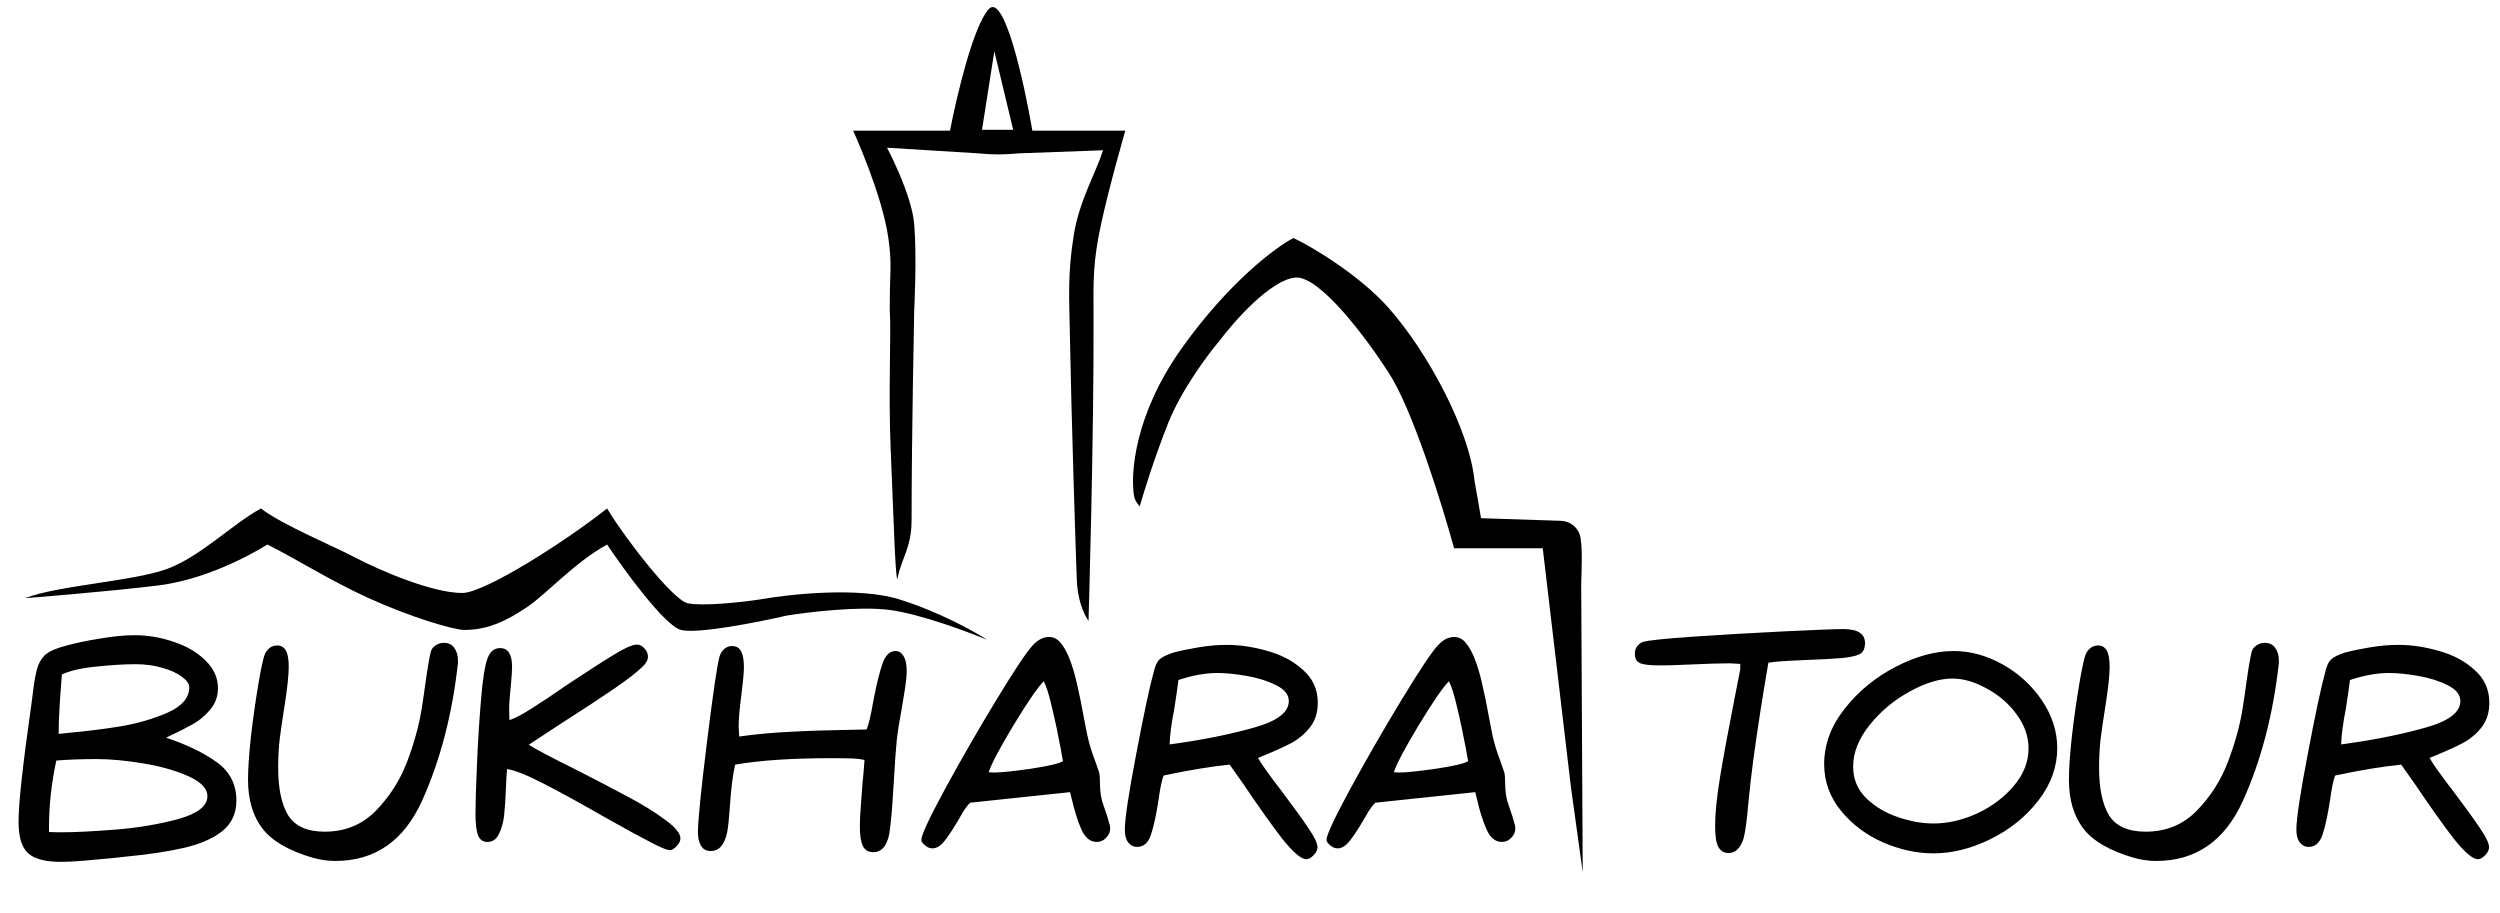 <svg width="167" height="61" viewBox="0 0 167 61" fill="none" xmlns="http://www.w3.org/2000/svg">
<path d="M4.056 57.571C3.013 57.571 2.283 57.375 1.865 56.984C1.448 56.593 1.239 55.895 1.239 54.891C1.239 53.666 1.526 51.045 2.1 47.029L2.198 46.266C2.289 45.471 2.4 44.884 2.53 44.506C2.674 44.127 2.869 43.847 3.117 43.665C3.378 43.469 3.782 43.3 4.33 43.156C4.956 42.974 5.718 42.811 6.618 42.667C7.518 42.511 8.3 42.432 8.965 42.432C9.878 42.432 10.764 42.582 11.625 42.882C12.486 43.169 13.19 43.586 13.738 44.134C14.285 44.669 14.559 45.282 14.559 45.973C14.559 46.533 14.376 47.022 14.011 47.44C13.659 47.844 13.281 48.157 12.877 48.378C12.486 48.6 11.892 48.9 11.097 49.278C12.466 49.734 13.588 50.276 14.461 50.901C15.348 51.527 15.791 52.388 15.791 53.483C15.791 54.331 15.478 55.009 14.852 55.517C14.226 56.013 13.379 56.384 12.31 56.632C11.254 56.88 9.904 57.082 8.261 57.238C7.857 57.291 7.192 57.356 6.266 57.434C5.353 57.525 4.617 57.571 4.056 57.571ZM4.467 48.965C5.757 48.848 6.964 48.698 8.085 48.515C9.219 48.32 10.262 48.013 11.214 47.596C12.166 47.166 12.642 46.605 12.642 45.914C12.642 45.679 12.479 45.444 12.153 45.21C11.827 44.962 11.384 44.76 10.823 44.603C10.275 44.447 9.689 44.369 9.063 44.369C8.32 44.369 7.453 44.421 6.462 44.525C5.484 44.617 4.708 44.792 4.134 45.053C3.991 46.801 3.919 48.072 3.919 48.867V49.024L4.467 48.965ZM4.134 55.596C5.008 55.596 6.194 55.537 7.694 55.419C9.193 55.302 10.595 55.067 11.899 54.715C13.203 54.35 13.855 53.842 13.855 53.19C13.855 52.681 13.438 52.238 12.603 51.86C11.768 51.482 10.764 51.195 9.591 50.999C8.431 50.804 7.381 50.706 6.442 50.706C5.477 50.706 4.584 50.738 3.762 50.804C3.436 52.316 3.273 53.803 3.273 55.263V55.576C3.43 55.589 3.717 55.596 4.134 55.596ZM22.396 57.512C21.901 57.512 21.399 57.441 20.89 57.297C19.287 56.828 18.165 56.176 17.526 55.341C16.887 54.507 16.568 53.418 16.568 52.075C16.568 51.371 16.633 50.412 16.763 49.2C16.907 47.974 17.07 46.82 17.252 45.738C17.435 44.643 17.585 43.952 17.702 43.665C17.898 43.3 18.172 43.117 18.524 43.117C18.771 43.117 18.96 43.228 19.091 43.45C19.221 43.671 19.287 44.036 19.287 44.545C19.287 45.118 19.189 46.018 18.993 47.244C18.863 48.065 18.758 48.782 18.68 49.395C18.615 49.995 18.582 50.621 18.582 51.273C18.582 52.668 18.804 53.731 19.247 54.461C19.704 55.191 20.519 55.556 21.692 55.556C23.061 55.556 24.202 55.087 25.115 54.148C26.028 53.209 26.719 52.127 27.188 50.901C27.658 49.663 27.984 48.483 28.166 47.361L28.323 46.325C28.505 44.956 28.655 44.03 28.773 43.547C28.812 43.417 28.87 43.313 28.949 43.234C29.144 43.039 29.379 42.941 29.653 42.941C29.966 42.941 30.2 43.058 30.357 43.293C30.513 43.515 30.591 43.788 30.591 44.114V44.291C30.213 47.707 29.418 50.764 28.205 53.464C26.993 56.163 25.056 57.512 22.396 57.512ZM44.749 56.789C44.553 56.789 44.123 56.613 43.458 56.261C42.793 55.922 41.802 55.38 40.485 54.637C38.803 53.672 37.414 52.909 36.319 52.349C35.237 51.788 34.422 51.462 33.874 51.371C33.848 51.579 33.822 51.99 33.796 52.603C33.77 53.346 33.731 53.959 33.679 54.441C33.626 54.924 33.509 55.348 33.327 55.713C33.157 56.065 32.903 56.241 32.564 56.241C32.264 56.241 32.055 56.097 31.938 55.811C31.82 55.511 31.762 55.028 31.762 54.363C31.762 53.698 31.794 52.609 31.86 51.097C31.925 49.571 32.016 48.111 32.133 46.716C32.251 45.308 32.401 44.382 32.583 43.938C32.753 43.508 33.027 43.293 33.405 43.293C33.939 43.293 34.207 43.71 34.207 44.545C34.207 44.753 34.181 45.158 34.128 45.757C34.05 46.462 34.011 47.016 34.011 47.42L34.031 48.105C34.357 48 34.833 47.752 35.458 47.361C36.084 46.97 36.906 46.422 37.923 45.718C39.24 44.845 40.263 44.186 40.994 43.743C41.737 43.286 42.252 43.058 42.539 43.058C42.734 43.058 42.904 43.143 43.047 43.313C43.204 43.469 43.282 43.658 43.282 43.88C43.282 44.088 43.158 44.31 42.91 44.545C42.558 44.897 41.926 45.386 41.013 46.012C40.1 46.638 38.959 47.387 37.59 48.261C36.247 49.135 35.491 49.63 35.322 49.747C35.687 49.995 36.71 50.536 38.392 51.371C39.879 52.127 41.078 52.753 41.991 53.248C42.904 53.731 43.706 54.226 44.397 54.735C45.101 55.243 45.453 55.667 45.453 56.006C45.453 56.176 45.368 56.345 45.199 56.515C45.042 56.697 44.892 56.789 44.749 56.789ZM58.338 56.925C57.999 56.925 57.764 56.782 57.633 56.495C57.503 56.221 57.438 55.791 57.438 55.204C57.438 54.813 57.464 54.298 57.516 53.659C57.568 53.02 57.601 52.577 57.614 52.329C57.653 52.003 57.699 51.482 57.751 50.764C57.529 50.712 57.275 50.68 56.988 50.667C56.714 50.654 56.212 50.647 55.482 50.647C52.887 50.647 50.762 50.791 49.106 51.077C48.949 51.755 48.832 52.694 48.754 53.894C48.702 54.676 48.643 55.237 48.578 55.576C48.408 56.423 48.043 56.847 47.483 56.847C47.17 56.847 46.948 56.723 46.818 56.476C46.687 56.241 46.622 55.948 46.622 55.596C46.622 54.826 46.824 52.812 47.228 49.552C47.632 46.279 47.913 44.375 48.069 43.841C48.135 43.632 48.239 43.469 48.382 43.352C48.526 43.221 48.695 43.156 48.891 43.156C49.191 43.156 49.399 43.28 49.517 43.528C49.634 43.762 49.693 44.108 49.693 44.564C49.693 44.903 49.641 45.49 49.536 46.325C49.406 47.289 49.341 48.033 49.341 48.554L49.38 49.2C50.488 49.043 51.609 48.939 52.744 48.887C53.891 48.822 55.254 48.776 56.832 48.75L57.888 48.73C58.018 48.444 58.168 47.811 58.338 46.833C58.546 45.738 58.748 44.91 58.944 44.349C59.139 43.776 59.433 43.489 59.824 43.489C60.046 43.489 60.222 43.599 60.352 43.821C60.496 44.043 60.567 44.375 60.567 44.819C60.567 45.105 60.535 45.471 60.469 45.914C60.404 46.344 60.333 46.781 60.254 47.224C60.072 48.202 59.955 48.946 59.902 49.454C59.85 49.937 59.785 50.856 59.707 52.212C59.694 52.381 59.668 52.786 59.629 53.425C59.589 54.05 59.544 54.578 59.492 55.009C59.453 55.439 59.4 55.765 59.335 55.987C59.153 56.613 58.82 56.925 58.338 56.925ZM62.288 56.671C62.105 56.671 61.936 56.599 61.779 56.456C61.623 56.326 61.545 56.208 61.545 56.104C61.545 55.791 62.066 54.67 63.109 52.74C64.165 50.797 65.306 48.815 66.532 46.794C67.758 44.773 68.579 43.541 68.997 43.097C69.336 42.732 69.694 42.55 70.072 42.55C70.359 42.55 70.607 42.667 70.816 42.902C71.024 43.136 71.22 43.469 71.402 43.899C71.624 44.447 71.806 45.053 71.95 45.718C72.106 46.383 72.263 47.153 72.419 48.026L72.635 49.121C72.752 49.669 72.941 50.282 73.202 50.96C73.306 51.247 73.384 51.475 73.436 51.645C73.463 51.788 73.475 52.01 73.475 52.31C73.475 52.362 73.482 52.505 73.495 52.74C73.508 52.975 73.547 53.222 73.612 53.483C73.638 53.561 73.704 53.757 73.808 54.07C73.925 54.383 74.023 54.702 74.101 55.028C74.141 55.106 74.16 55.211 74.16 55.341C74.16 55.576 74.069 55.785 73.886 55.967C73.717 56.15 73.508 56.241 73.26 56.241C72.83 56.241 72.491 55.967 72.243 55.419C71.996 54.872 71.774 54.168 71.578 53.307L71.481 52.916L64.811 53.62C64.654 53.764 64.485 53.985 64.302 54.285C64.133 54.572 64.035 54.741 64.009 54.794C63.657 55.393 63.351 55.856 63.09 56.182C62.829 56.508 62.562 56.671 62.288 56.671ZM66.395 51.605C66.852 51.605 67.673 51.521 68.86 51.351C70.059 51.169 70.776 50.999 71.011 50.843C70.933 50.465 70.887 50.217 70.874 50.099C70.666 48.991 70.463 48.039 70.268 47.244C70.085 46.435 69.903 45.855 69.72 45.503C69.277 45.973 68.599 46.964 67.686 48.476C66.773 49.989 66.226 51.025 66.043 51.586L66.395 51.605ZM87.265 57.395C86.913 57.395 86.365 56.925 85.622 55.987C84.892 55.035 84.031 53.822 83.041 52.349L82.141 51.077C80.941 51.195 79.474 51.436 77.74 51.801C77.623 52.036 77.505 52.583 77.388 53.444C77.232 54.461 77.062 55.237 76.879 55.772C76.697 56.306 76.391 56.573 75.96 56.573C75.713 56.573 75.51 56.469 75.354 56.261C75.21 56.065 75.139 55.785 75.139 55.419C75.139 54.702 75.393 53.014 75.902 50.354C76.41 47.681 76.795 45.875 77.056 44.936C77.147 44.519 77.277 44.225 77.447 44.056C77.629 43.886 77.949 43.73 78.405 43.586C78.901 43.456 79.468 43.339 80.107 43.234C80.746 43.13 81.359 43.078 81.945 43.078C82.832 43.078 83.745 43.215 84.683 43.489C85.622 43.749 86.411 44.173 87.05 44.76C87.702 45.334 88.028 46.064 88.028 46.95C88.028 47.589 87.859 48.131 87.519 48.574C87.18 49.004 86.776 49.35 86.307 49.611C85.838 49.858 85.225 50.139 84.468 50.452L84.038 50.628C84.221 50.98 84.768 51.749 85.681 52.935C86.437 53.94 87.011 54.735 87.402 55.322C87.806 55.908 88.008 56.332 88.008 56.593C88.008 56.776 87.924 56.952 87.754 57.121C87.585 57.304 87.422 57.395 87.265 57.395ZM78.131 49.728C78.496 49.676 78.679 49.65 78.679 49.65C80.583 49.376 82.291 49.024 83.803 48.593C85.329 48.163 86.092 47.576 86.092 46.833C86.092 46.403 85.811 46.051 85.251 45.777C84.69 45.49 84.031 45.282 83.275 45.151C82.532 45.021 81.887 44.956 81.339 44.956C80.531 44.956 79.657 45.112 78.718 45.425C78.692 45.686 78.601 46.325 78.444 47.342C78.249 48.333 78.144 49.128 78.131 49.728ZM89.353 56.671C89.171 56.671 89.001 56.599 88.845 56.456C88.688 56.326 88.61 56.208 88.61 56.104C88.61 55.791 89.132 54.67 90.175 52.74C91.231 50.797 92.372 48.815 93.597 46.794C94.823 44.773 95.645 43.541 96.062 43.097C96.401 42.732 96.759 42.55 97.138 42.55C97.424 42.55 97.672 42.667 97.881 42.902C98.089 43.136 98.285 43.469 98.468 43.899C98.689 44.447 98.872 45.053 99.015 45.718C99.172 46.383 99.328 47.153 99.485 48.026L99.7 49.121C99.817 49.669 100.006 50.282 100.267 50.96C100.371 51.247 100.45 51.475 100.502 51.645C100.528 51.788 100.541 52.01 100.541 52.31C100.541 52.362 100.547 52.505 100.56 52.74C100.573 52.975 100.613 53.222 100.678 53.483C100.704 53.561 100.769 53.757 100.873 54.07C100.991 54.383 101.088 54.702 101.167 55.028C101.206 55.106 101.225 55.211 101.225 55.341C101.225 55.576 101.134 55.785 100.952 55.967C100.782 56.15 100.573 56.241 100.326 56.241C99.895 56.241 99.556 55.967 99.309 55.419C99.061 54.872 98.839 54.168 98.644 53.307L98.546 52.916L91.876 53.62C91.72 53.764 91.55 53.985 91.368 54.285C91.198 54.572 91.1 54.741 91.074 54.794C90.722 55.393 90.416 55.856 90.155 56.182C89.894 56.508 89.627 56.671 89.353 56.671ZM93.46 51.605C93.917 51.605 94.738 51.521 95.925 51.351C97.124 51.169 97.842 50.999 98.076 50.843C97.998 50.465 97.953 50.217 97.939 50.099C97.731 48.991 97.529 48.039 97.333 47.244C97.151 46.435 96.968 45.855 96.785 45.503C96.342 45.973 95.664 46.964 94.751 48.476C93.839 49.989 93.291 51.025 93.108 51.586L93.46 51.605Z" fill="#000"/>
<path d="M115.468 56.984C115.168 56.984 114.94 56.847 114.784 56.573C114.64 56.313 114.569 55.85 114.569 55.185C114.569 54.337 114.679 53.242 114.901 51.899C115.123 50.556 115.442 48.822 115.86 46.696L116.251 44.701V44.349L115.566 44.31C114.927 44.31 114.047 44.336 112.926 44.388C112.652 44.401 112.332 44.414 111.967 44.427C111.615 44.441 111.231 44.447 110.813 44.447C110.24 44.447 109.829 44.401 109.581 44.31C109.333 44.219 109.21 44.004 109.21 43.665C109.21 43.482 109.255 43.326 109.346 43.195C109.451 43.052 109.581 42.947 109.738 42.882C110.077 42.778 111.191 42.661 113.082 42.53C114.986 42.4 117 42.282 119.126 42.178C121.264 42.074 122.601 42.022 123.135 42.022C124.1 42.022 124.583 42.335 124.583 42.961C124.583 43.117 124.557 43.26 124.505 43.391C124.452 43.508 124.387 43.593 124.309 43.645C124.113 43.788 123.69 43.893 123.038 43.958C122.399 44.01 121.545 44.056 120.475 44.095C119.224 44.147 118.441 44.206 118.128 44.271C117.75 46.449 117.411 48.633 117.111 50.823C116.994 51.723 116.883 52.701 116.779 53.757C116.74 54.226 116.694 54.663 116.642 55.067C116.59 55.459 116.531 55.778 116.466 56.026C116.257 56.665 115.925 56.984 115.468 56.984ZM129.149 57.004C128.028 57.004 126.9 56.756 125.766 56.261C124.644 55.765 123.712 55.061 122.969 54.148C122.226 53.235 121.854 52.199 121.854 51.038C121.854 49.734 122.31 48.502 123.223 47.342C124.136 46.181 125.27 45.249 126.626 44.545C127.982 43.841 129.273 43.489 130.499 43.489C131.62 43.489 132.716 43.788 133.785 44.388C134.854 44.988 135.728 45.79 136.406 46.794C137.084 47.798 137.423 48.861 137.423 49.982C137.423 51.221 137.006 52.381 136.171 53.464C135.337 54.546 134.274 55.406 132.983 56.045C131.692 56.684 130.414 57.004 129.149 57.004ZM129.149 55.009C130.127 55.009 131.112 54.781 132.103 54.324C133.094 53.855 133.909 53.235 134.548 52.466C135.187 51.697 135.506 50.875 135.506 50.002C135.506 49.193 135.239 48.431 134.704 47.713C134.183 46.996 133.518 46.422 132.709 45.992C131.914 45.549 131.151 45.327 130.421 45.327C129.56 45.327 128.602 45.62 127.546 46.207C126.502 46.781 125.616 47.524 124.886 48.437C124.155 49.35 123.79 50.276 123.79 51.214C123.79 52.036 124.077 52.733 124.651 53.307C125.225 53.868 125.929 54.292 126.763 54.578C127.598 54.865 128.393 55.009 129.149 55.009ZM144.032 57.512C143.537 57.512 143.035 57.441 142.526 57.297C140.923 56.828 139.801 56.176 139.162 55.341C138.523 54.507 138.204 53.418 138.204 52.075C138.204 51.371 138.269 50.412 138.4 49.2C138.543 47.974 138.706 46.82 138.888 45.738C139.071 44.643 139.221 43.952 139.338 43.665C139.534 43.3 139.808 43.117 140.16 43.117C140.408 43.117 140.597 43.228 140.727 43.45C140.857 43.671 140.923 44.036 140.923 44.545C140.923 45.118 140.825 46.018 140.629 47.244C140.499 48.065 140.395 48.782 140.316 49.395C140.251 49.995 140.218 50.621 140.218 51.273C140.218 52.668 140.44 53.731 140.883 54.461C141.34 55.191 142.155 55.556 143.328 55.556C144.697 55.556 145.838 55.087 146.751 54.148C147.664 53.209 148.355 52.127 148.824 50.901C149.294 49.663 149.62 48.483 149.802 47.361L149.959 46.325C150.141 44.956 150.291 44.03 150.409 43.547C150.448 43.417 150.506 43.313 150.585 43.234C150.78 43.039 151.015 42.941 151.289 42.941C151.602 42.941 151.836 43.058 151.993 43.293C152.149 43.515 152.228 43.788 152.228 44.114V44.291C151.849 47.707 151.054 50.764 149.841 53.464C148.629 56.163 146.692 57.512 144.032 57.512ZM165.524 57.395C165.172 57.395 164.625 56.925 163.881 55.987C163.151 55.035 162.291 53.822 161.3 52.349L160.4 51.077C159.2 51.195 157.733 51.436 155.999 51.801C155.882 52.036 155.765 52.583 155.647 53.444C155.491 54.461 155.321 55.237 155.139 55.772C154.956 56.306 154.65 56.573 154.219 56.573C153.972 56.573 153.77 56.469 153.613 56.261C153.47 56.065 153.398 55.785 153.398 55.419C153.398 54.702 153.652 53.014 154.161 50.354C154.669 47.681 155.054 45.875 155.315 44.936C155.406 44.519 155.536 44.225 155.706 44.056C155.888 43.886 156.208 43.73 156.664 43.586C157.16 43.456 157.727 43.339 158.366 43.234C159.005 43.13 159.618 43.078 160.204 43.078C161.091 43.078 162.004 43.215 162.943 43.489C163.881 43.749 164.67 44.173 165.309 44.76C165.961 45.334 166.287 46.064 166.287 46.95C166.287 47.589 166.118 48.131 165.779 48.574C165.44 49.004 165.035 49.35 164.566 49.611C164.097 49.858 163.484 50.139 162.727 50.452L162.297 50.628C162.48 50.98 163.027 51.749 163.94 52.935C164.696 53.94 165.27 54.735 165.661 55.322C166.065 55.908 166.268 56.332 166.268 56.593C166.268 56.776 166.183 56.952 166.013 57.121C165.844 57.304 165.681 57.395 165.524 57.395ZM156.39 49.728C156.756 49.676 156.938 49.65 156.938 49.65C158.842 49.376 160.55 49.024 162.062 48.593C163.588 48.163 164.351 47.576 164.351 46.833C164.351 46.403 164.07 46.051 163.51 45.777C162.949 45.49 162.291 45.282 161.534 45.151C160.791 45.021 160.146 44.956 159.598 44.956C158.79 44.956 157.916 45.112 156.977 45.425C156.951 45.686 156.86 46.325 156.703 47.342C156.508 48.333 156.403 49.128 156.39 49.728Z" fill="#000"/>
<path d="M78.931 23.274C75.774 27.709 75.496 31.701 75.762 33.173C75.819 33.491 76.134 33.823 76.134 33.823C76.403 32.879 77.162 30.443 78.04 28.248C78.918 26.052 80.659 23.713 81.42 22.817C82.441 21.45 84.892 18.681 86.533 18.542C88.174 18.404 91.356 22.702 92.743 24.868C94.337 27.271 96.334 33.707 97.134 36.625H103.056L104.933 52.541L105.726 58.27L105.624 39.034C105.647 38.127 105.744 36.275 105.507 35.66C105.27 35.046 104.692 34.789 104.232 34.789L98.963 34.617C98.906 34.667 98.9 34.288 98.497 32.122C98.168 28.739 95.381 23.521 92.743 20.55C90.864 18.434 87.763 16.541 86.401 15.899C85.226 16.51 82.088 18.84 78.931 23.274Z" fill="#000"/>
<path fill-rule="evenodd" clip-rule="evenodd" d="M59.495 29.957C59.332 26.053 59.543 22.249 59.435 20.701C59.435 17.918 59.596 17.791 59.348 15.948C58.955 13.029 56.99 8.727 56.99 8.727H63.461C63.892 6.487 65.014 1.729 66.049 0.607C67.084 -0.514 68.421 5.553 68.961 8.727H75.172C75.172 8.727 74.119 12.357 73.558 14.941C72.996 17.525 73.037 18.76 73.048 21.193C73.083 29.129 72.713 41.472 72.713 41.472C72.713 41.472 72.005 40.577 71.93 38.715C71.855 36.852 71.565 27.651 71.47 22.439C71.422 19.811 71.308 18.315 71.731 15.686C72.1 13.393 73.203 11.56 73.684 10.038L68.062 10.244L68.061 10.245C68.061 10.245 67.201 10.316 66.671 10.316C66.142 10.316 65.35 10.245 65.35 10.245L65.35 10.244L59.254 9.868C59.254 9.868 60.904 12.959 61.07 14.977C61.254 17.207 61.07 20.701 61.07 20.701C61.07 20.701 60.894 29.142 60.894 34.771C60.894 35.934 60.616 36.648 60.305 37.461C59.995 38.274 59.937 38.715 59.937 38.715C59.8 38.245 59.72 35.364 59.495 29.957ZM65.599 8.67H67.681L66.422 3.424L65.599 8.67Z" fill="#000"/>
<path d="M11.141 38.012C8.9 38.83 3.85 39.107 1.67 39.958C1.67 39.958 7.125 39.534 10.579 39.107C14.371 38.639 17.858 36.373 17.858 36.373C19.648 37.259 22.108 38.811 24.607 39.946C27.475 41.248 30.32 42.08 31.014 42.08C32.639 42.08 33.896 41.435 35.214 40.549C36.532 39.663 38.325 37.613 40.554 36.373C41.747 38.156 44.402 41.794 45.487 42.08C46.572 42.365 50.656 41.559 52.562 41.12C54.007 40.885 57.401 40.479 59.421 40.743C61.441 41.008 64.609 42.185 65.94 42.741C65.099 42.188 62.745 40.873 60.062 40.034C57.379 39.196 52.78 39.685 50.816 40.034C49.447 40.247 46.913 40.504 45.937 40.297C44.96 40.089 41.792 36.028 40.554 33.965C37.709 36.218 32.359 39.611 30.879 39.611C28.866 39.611 25.364 38.106 23.674 37.216C22.323 36.505 18.766 35.018 17.432 33.965C15.564 34.973 13.382 37.194 11.141 38.012Z" fill="#000"/>
</svg>
